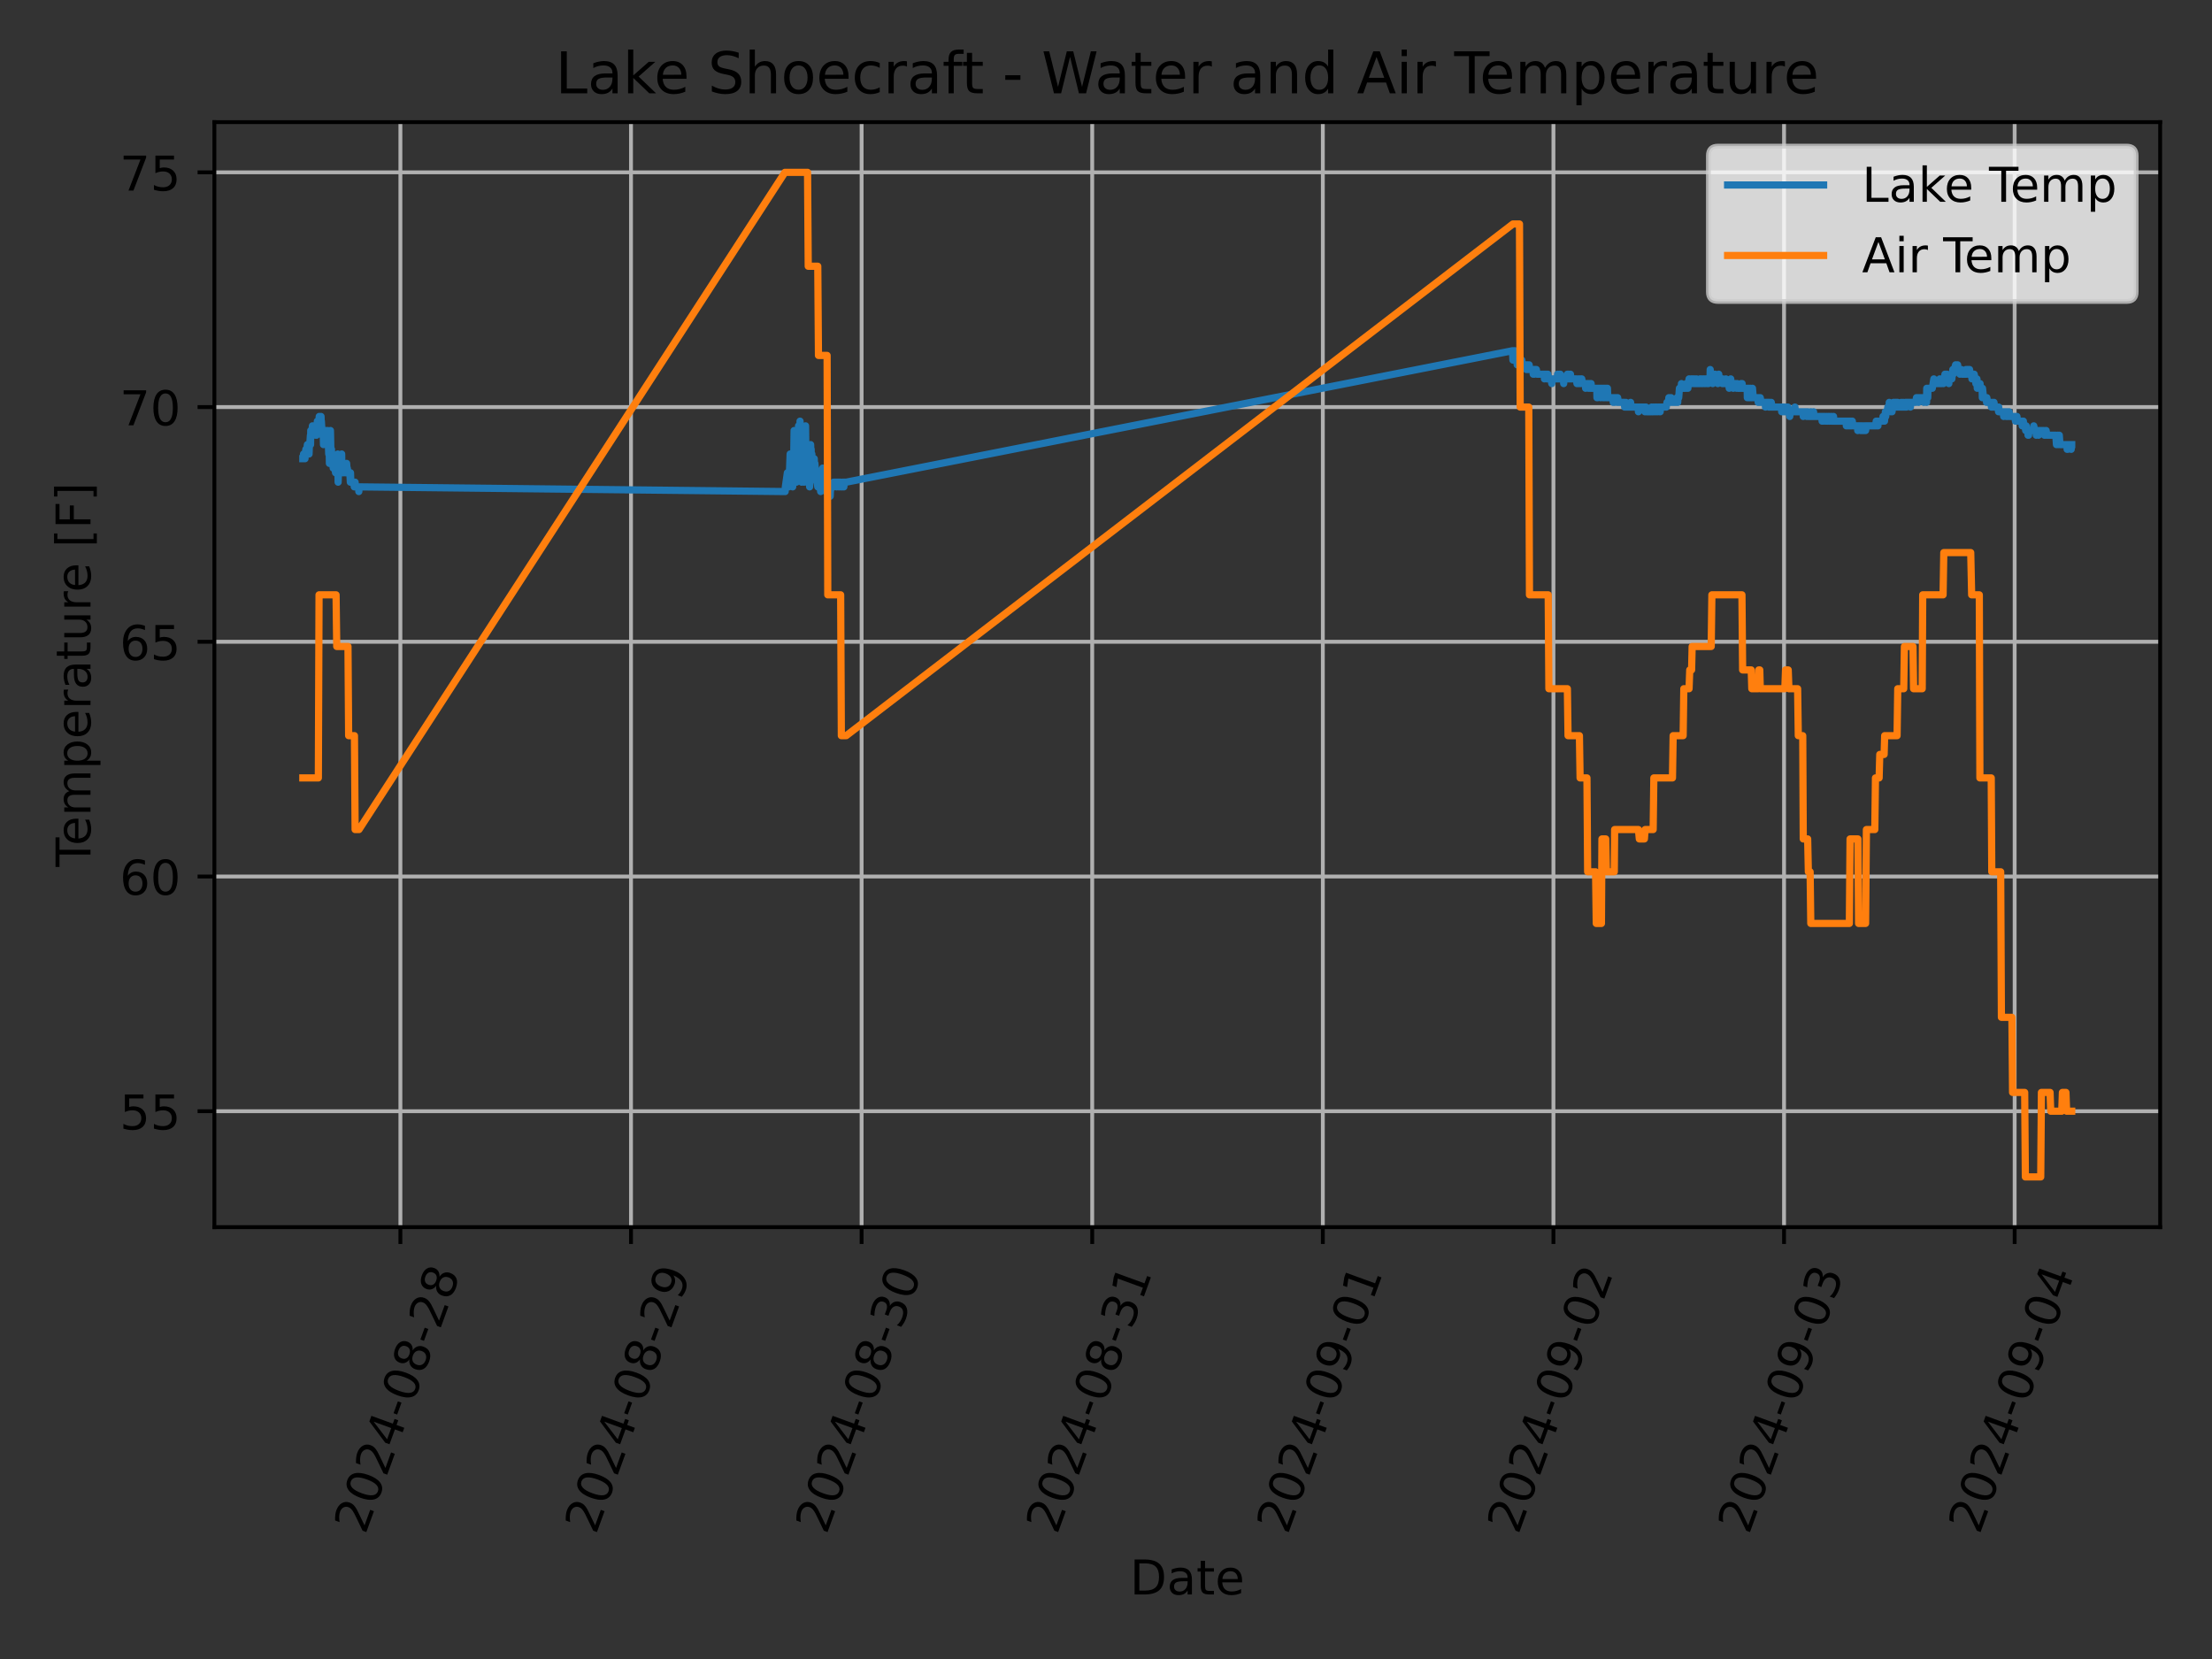 <?xml version="1.0" encoding="utf-8" standalone="no"?>
<!DOCTYPE svg PUBLIC "-//W3C//DTD SVG 1.1//EN"
  "http://www.w3.org/Graphics/SVG/1.1/DTD/svg11.dtd">
<!-- Created with matplotlib (https://matplotlib.org/) -->
<svg height="345.6pt" version="1.1" viewBox="0 0 460.8 345.6" width="460.8pt" xmlns="http://www.w3.org/2000/svg" xmlns:xlink="http://www.w3.org/1999/xlink">
 <rect x="0" y="0" width="460.8" height="345.6" fill="#333333" stroke="none"/>
 <defs>
  <style type="text/css">*{stroke-linecap:butt;stroke-linejoin:round;}</style>
 </defs>
 <g id="figure_1">
  <g id="patch_1">
   <path d="M 0 345.6 
L 460.8 345.6 
L 460.8 0 
L 0 0 
z
" style="fill:none;"/>
  </g>
  <g id="axes_1">
   <g id="patch_2">
    <path d="M 44.66 255.639 
L 450 255.639 
L 450 25.44 
L 44.66 25.44 
z
" style="fill:none;"/>
   </g>
   <g id="matplotlib.axis_1">
    <g id="xtick_1">
     <g id="line2d_1">
      <path clip-path="url(#pb58fb7f791)" d="M 83.409 255.639 
L 83.409 25.44 
" style="fill:none;stroke:#b0b0b0;stroke-linecap:square;stroke-width:0.8;"/>
     </g>
     <g id="line2d_2">
      <defs>
       <path d="M 0 0 
L 0 3.5 
" id="m1bdb6cc28e" style="stroke:#000000;stroke-width:0.8;"/>
      </defs>
      <g>
       <use style="stroke:#000000;stroke-width:0.8;" x="83.409" xlink:href="#m1bdb6cc28e" y="255.639"/>
      </g>
     </g>
     <g id="text_1">
      <!-- 2024-08-28 -->
      <g transform="translate(76.063 319.848)rotate(-70)scale(0.1 -0.1)">
       <defs>
        <path d="M 19.188 8.297 
L 53.609 8.297 
L 53.609 0 
L 7.328 0 
L 7.328 8.297 
Q 12.938 14.109 22.625 23.891 
Q 32.328 33.688 34.812 36.531 
Q 39.547 41.844 41.422 45.531 
Q 43.312 49.219 43.312 52.781 
Q 43.312 58.594 39.234 62.25 
Q 35.156 65.922 28.609 65.922 
Q 23.969 65.922 18.812 64.312 
Q 13.672 62.703 7.812 59.422 
L 7.812 69.391 
Q 13.766 71.781 18.938 73 
Q 24.125 74.219 28.422 74.219 
Q 39.75 74.219 46.484 68.547 
Q 53.219 62.891 53.219 53.422 
Q 53.219 48.922 51.531 44.891 
Q 49.859 40.875 45.406 35.406 
Q 44.188 33.984 37.641 27.219 
Q 31.109 20.453 19.188 8.297 
z
" id="DejaVuSans-50"/>
        <path d="M 31.781 66.406 
Q 24.172 66.406 20.328 58.906 
Q 16.5 51.422 16.5 36.375 
Q 16.5 21.391 20.328 13.891 
Q 24.172 6.391 31.781 6.391 
Q 39.453 6.391 43.281 13.891 
Q 47.125 21.391 47.125 36.375 
Q 47.125 51.422 43.281 58.906 
Q 39.453 66.406 31.781 66.406 
z
M 31.781 74.219 
Q 44.047 74.219 50.516 64.516 
Q 56.984 54.828 56.984 36.375 
Q 56.984 17.969 50.516 8.266 
Q 44.047 -1.422 31.781 -1.422 
Q 19.531 -1.422 13.062 8.266 
Q 6.594 17.969 6.594 36.375 
Q 6.594 54.828 13.062 64.516 
Q 19.531 74.219 31.781 74.219 
z
" id="DejaVuSans-48"/>
        <path d="M 37.797 64.312 
L 12.891 25.391 
L 37.797 25.391 
z
M 35.203 72.906 
L 47.609 72.906 
L 47.609 25.391 
L 58.016 25.391 
L 58.016 17.188 
L 47.609 17.188 
L 47.609 0 
L 37.797 0 
L 37.797 17.188 
L 4.891 17.188 
L 4.891 26.703 
z
" id="DejaVuSans-52"/>
        <path d="M 4.891 31.391 
L 31.203 31.391 
L 31.203 23.391 
L 4.891 23.391 
z
" id="DejaVuSans-45"/>
        <path d="M 31.781 34.625 
Q 24.75 34.625 20.719 30.859 
Q 16.703 27.094 16.703 20.516 
Q 16.703 13.922 20.719 10.156 
Q 24.75 6.391 31.781 6.391 
Q 38.812 6.391 42.859 10.172 
Q 46.922 13.969 46.922 20.516 
Q 46.922 27.094 42.891 30.859 
Q 38.875 34.625 31.781 34.625 
z
M 21.922 38.812 
Q 15.578 40.375 12.031 44.719 
Q 8.5 49.078 8.5 55.328 
Q 8.5 64.062 14.719 69.141 
Q 20.953 74.219 31.781 74.219 
Q 42.672 74.219 48.875 69.141 
Q 55.078 64.062 55.078 55.328 
Q 55.078 49.078 51.531 44.719 
Q 48 40.375 41.703 38.812 
Q 48.828 37.156 52.797 32.312 
Q 56.781 27.484 56.781 20.516 
Q 56.781 9.906 50.312 4.234 
Q 43.844 -1.422 31.781 -1.422 
Q 19.734 -1.422 13.25 4.234 
Q 6.781 9.906 6.781 20.516 
Q 6.781 27.484 10.781 32.312 
Q 14.797 37.156 21.922 38.812 
z
M 18.312 54.391 
Q 18.312 48.734 21.844 45.562 
Q 25.391 42.391 31.781 42.391 
Q 38.141 42.391 41.719 45.562 
Q 45.312 48.734 45.312 54.391 
Q 45.312 60.062 41.719 63.234 
Q 38.141 66.406 31.781 66.406 
Q 25.391 66.406 21.844 63.234 
Q 18.312 60.062 18.312 54.391 
z
" id="DejaVuSans-56"/>
       </defs>
       <use xlink:href="#DejaVuSans-50"/>
       <use x="63.623" xlink:href="#DejaVuSans-48"/>
       <use x="127.246" xlink:href="#DejaVuSans-50"/>
       <use x="190.869" xlink:href="#DejaVuSans-52"/>
       <use x="254.492" xlink:href="#DejaVuSans-45"/>
       <use x="290.576" xlink:href="#DejaVuSans-48"/>
       <use x="354.199" xlink:href="#DejaVuSans-56"/>
       <use x="417.822" xlink:href="#DejaVuSans-45"/>
       <use x="453.906" xlink:href="#DejaVuSans-50"/>
       <use x="517.529" xlink:href="#DejaVuSans-56"/>
      </g>
     </g>
    </g>
    <g id="xtick_2">
     <g id="line2d_3">
      <path clip-path="url(#pb58fb7f791)" d="M 131.449 255.639 
L 131.449 25.44 
" style="fill:none;stroke:#b0b0b0;stroke-linecap:square;stroke-width:0.8;"/>
     </g>
     <g id="line2d_4">
      <g>
       <use style="stroke:#000000;stroke-width:0.8;" x="131.449" xlink:href="#m1bdb6cc28e" y="255.639"/>
      </g>
     </g>
     <g id="text_2">
      <!-- 2024-08-29 -->
      <g transform="translate(124.104 319.848)rotate(-70)scale(0.1 -0.1)">
       <defs>
        <path d="M 10.984 1.516 
L 10.984 10.5 
Q 14.703 8.734 18.5 7.812 
Q 22.312 6.891 25.984 6.891 
Q 35.75 6.891 40.891 13.453 
Q 46.047 20.016 46.781 33.406 
Q 43.953 29.203 39.594 26.953 
Q 35.25 24.703 29.984 24.703 
Q 19.047 24.703 12.672 31.312 
Q 6.297 37.938 6.297 49.422 
Q 6.297 60.641 12.938 67.422 
Q 19.578 74.219 30.609 74.219 
Q 43.266 74.219 49.922 64.516 
Q 56.594 54.828 56.594 36.375 
Q 56.594 19.141 48.406 8.859 
Q 40.234 -1.422 26.422 -1.422 
Q 22.703 -1.422 18.891 -0.688 
Q 15.094 0.047 10.984 1.516 
z
M 30.609 32.422 
Q 37.25 32.422 41.125 36.953 
Q 45.016 41.5 45.016 49.422 
Q 45.016 57.281 41.125 61.844 
Q 37.25 66.406 30.609 66.406 
Q 23.969 66.406 20.094 61.844 
Q 16.219 57.281 16.219 49.422 
Q 16.219 41.5 20.094 36.953 
Q 23.969 32.422 30.609 32.422 
z
" id="DejaVuSans-57"/>
       </defs>
       <use xlink:href="#DejaVuSans-50"/>
       <use x="63.623" xlink:href="#DejaVuSans-48"/>
       <use x="127.246" xlink:href="#DejaVuSans-50"/>
       <use x="190.869" xlink:href="#DejaVuSans-52"/>
       <use x="254.492" xlink:href="#DejaVuSans-45"/>
       <use x="290.576" xlink:href="#DejaVuSans-48"/>
       <use x="354.199" xlink:href="#DejaVuSans-56"/>
       <use x="417.822" xlink:href="#DejaVuSans-45"/>
       <use x="453.906" xlink:href="#DejaVuSans-50"/>
       <use x="517.529" xlink:href="#DejaVuSans-57"/>
      </g>
     </g>
    </g>
    <g id="xtick_3">
     <g id="line2d_5">
      <path clip-path="url(#pb58fb7f791)" d="M 179.489 255.639 
L 179.489 25.44 
" style="fill:none;stroke:#b0b0b0;stroke-linecap:square;stroke-width:0.8;"/>
     </g>
     <g id="line2d_6">
      <g>
       <use style="stroke:#000000;stroke-width:0.8;" x="179.489" xlink:href="#m1bdb6cc28e" y="255.639"/>
      </g>
     </g>
     <g id="text_3">
      <!-- 2024-08-30 -->
      <g transform="translate(172.144 319.848)rotate(-70)scale(0.1 -0.1)">
       <defs>
        <path d="M 40.578 39.312 
Q 47.656 37.797 51.625 33 
Q 55.609 28.219 55.609 21.188 
Q 55.609 10.406 48.188 4.484 
Q 40.766 -1.422 27.094 -1.422 
Q 22.516 -1.422 17.656 -0.516 
Q 12.797 0.391 7.625 2.203 
L 7.625 11.719 
Q 11.719 9.328 16.594 8.109 
Q 21.484 6.891 26.812 6.891 
Q 36.078 6.891 40.938 10.547 
Q 45.797 14.203 45.797 21.188 
Q 45.797 27.641 41.281 31.266 
Q 36.766 34.906 28.719 34.906 
L 20.219 34.906 
L 20.219 43.016 
L 29.109 43.016 
Q 36.375 43.016 40.234 45.922 
Q 44.094 48.828 44.094 54.297 
Q 44.094 59.906 40.109 62.906 
Q 36.141 65.922 28.719 65.922 
Q 24.656 65.922 20.016 65.031 
Q 15.375 64.156 9.812 62.312 
L 9.812 71.094 
Q 15.438 72.656 20.344 73.438 
Q 25.25 74.219 29.594 74.219 
Q 40.828 74.219 47.359 69.109 
Q 53.906 64.016 53.906 55.328 
Q 53.906 49.266 50.438 45.094 
Q 46.969 40.922 40.578 39.312 
z
" id="DejaVuSans-51"/>
       </defs>
       <use xlink:href="#DejaVuSans-50"/>
       <use x="63.623" xlink:href="#DejaVuSans-48"/>
       <use x="127.246" xlink:href="#DejaVuSans-50"/>
       <use x="190.869" xlink:href="#DejaVuSans-52"/>
       <use x="254.492" xlink:href="#DejaVuSans-45"/>
       <use x="290.576" xlink:href="#DejaVuSans-48"/>
       <use x="354.199" xlink:href="#DejaVuSans-56"/>
       <use x="417.822" xlink:href="#DejaVuSans-45"/>
       <use x="453.906" xlink:href="#DejaVuSans-51"/>
       <use x="517.529" xlink:href="#DejaVuSans-48"/>
      </g>
     </g>
    </g>
    <g id="xtick_4">
     <g id="line2d_7">
      <path clip-path="url(#pb58fb7f791)" d="M 227.529 255.639 
L 227.529 25.44 
" style="fill:none;stroke:#b0b0b0;stroke-linecap:square;stroke-width:0.8;"/>
     </g>
     <g id="line2d_8">
      <g>
       <use style="stroke:#000000;stroke-width:0.8;" x="227.529" xlink:href="#m1bdb6cc28e" y="255.639"/>
      </g>
     </g>
     <g id="text_4">
      <!-- 2024-08-31 -->
      <g transform="translate(220.184 319.848)rotate(-70)scale(0.1 -0.1)">
       <defs>
        <path d="M 12.406 8.297 
L 28.516 8.297 
L 28.516 63.922 
L 10.984 60.406 
L 10.984 69.391 
L 28.422 72.906 
L 38.281 72.906 
L 38.281 8.297 
L 54.391 8.297 
L 54.391 0 
L 12.406 0 
z
" id="DejaVuSans-49"/>
       </defs>
       <use xlink:href="#DejaVuSans-50"/>
       <use x="63.623" xlink:href="#DejaVuSans-48"/>
       <use x="127.246" xlink:href="#DejaVuSans-50"/>
       <use x="190.869" xlink:href="#DejaVuSans-52"/>
       <use x="254.492" xlink:href="#DejaVuSans-45"/>
       <use x="290.576" xlink:href="#DejaVuSans-48"/>
       <use x="354.199" xlink:href="#DejaVuSans-56"/>
       <use x="417.822" xlink:href="#DejaVuSans-45"/>
       <use x="453.906" xlink:href="#DejaVuSans-51"/>
       <use x="517.529" xlink:href="#DejaVuSans-49"/>
      </g>
     </g>
    </g>
    <g id="xtick_5">
     <g id="line2d_9">
      <path clip-path="url(#pb58fb7f791)" d="M 275.569 255.639 
L 275.569 25.44 
" style="fill:none;stroke:#b0b0b0;stroke-linecap:square;stroke-width:0.8;"/>
     </g>
     <g id="line2d_10">
      <g>
       <use style="stroke:#000000;stroke-width:0.8;" x="275.569" xlink:href="#m1bdb6cc28e" y="255.639"/>
      </g>
     </g>
     <g id="text_5">
      <!-- 2024-09-01 -->
      <g transform="translate(268.224 319.848)rotate(-70)scale(0.1 -0.1)">
       <use xlink:href="#DejaVuSans-50"/>
       <use x="63.623" xlink:href="#DejaVuSans-48"/>
       <use x="127.246" xlink:href="#DejaVuSans-50"/>
       <use x="190.869" xlink:href="#DejaVuSans-52"/>
       <use x="254.492" xlink:href="#DejaVuSans-45"/>
       <use x="290.576" xlink:href="#DejaVuSans-48"/>
       <use x="354.199" xlink:href="#DejaVuSans-57"/>
       <use x="417.822" xlink:href="#DejaVuSans-45"/>
       <use x="453.906" xlink:href="#DejaVuSans-48"/>
       <use x="517.529" xlink:href="#DejaVuSans-49"/>
      </g>
     </g>
    </g>
    <g id="xtick_6">
     <g id="line2d_11">
      <path clip-path="url(#pb58fb7f791)" d="M 323.609 255.639 
L 323.609 25.44 
" style="fill:none;stroke:#b0b0b0;stroke-linecap:square;stroke-width:0.8;"/>
     </g>
     <g id="line2d_12">
      <g>
       <use style="stroke:#000000;stroke-width:0.8;" x="323.609" xlink:href="#m1bdb6cc28e" y="255.639"/>
      </g>
     </g>
     <g id="text_6">
      <!-- 2024-09-02 -->
      <g transform="translate(316.264 319.848)rotate(-70)scale(0.1 -0.1)">
       <use xlink:href="#DejaVuSans-50"/>
       <use x="63.623" xlink:href="#DejaVuSans-48"/>
       <use x="127.246" xlink:href="#DejaVuSans-50"/>
       <use x="190.869" xlink:href="#DejaVuSans-52"/>
       <use x="254.492" xlink:href="#DejaVuSans-45"/>
       <use x="290.576" xlink:href="#DejaVuSans-48"/>
       <use x="354.199" xlink:href="#DejaVuSans-57"/>
       <use x="417.822" xlink:href="#DejaVuSans-45"/>
       <use x="453.906" xlink:href="#DejaVuSans-48"/>
       <use x="517.529" xlink:href="#DejaVuSans-50"/>
      </g>
     </g>
    </g>
    <g id="xtick_7">
     <g id="line2d_13">
      <path clip-path="url(#pb58fb7f791)" d="M 371.649 255.639 
L 371.649 25.44 
" style="fill:none;stroke:#b0b0b0;stroke-linecap:square;stroke-width:0.8;"/>
     </g>
     <g id="line2d_14">
      <g>
       <use style="stroke:#000000;stroke-width:0.8;" x="371.649" xlink:href="#m1bdb6cc28e" y="255.639"/>
      </g>
     </g>
     <g id="text_7">
      <!-- 2024-09-03 -->
      <g transform="translate(364.304 319.848)rotate(-70)scale(0.1 -0.1)">
       <use xlink:href="#DejaVuSans-50"/>
       <use x="63.623" xlink:href="#DejaVuSans-48"/>
       <use x="127.246" xlink:href="#DejaVuSans-50"/>
       <use x="190.869" xlink:href="#DejaVuSans-52"/>
       <use x="254.492" xlink:href="#DejaVuSans-45"/>
       <use x="290.576" xlink:href="#DejaVuSans-48"/>
       <use x="354.199" xlink:href="#DejaVuSans-57"/>
       <use x="417.822" xlink:href="#DejaVuSans-45"/>
       <use x="453.906" xlink:href="#DejaVuSans-48"/>
       <use x="517.529" xlink:href="#DejaVuSans-51"/>
      </g>
     </g>
    </g>
    <g id="xtick_8">
     <g id="line2d_15">
      <path clip-path="url(#pb58fb7f791)" d="M 419.689 255.639 
L 419.689 25.44 
" style="fill:none;stroke:#b0b0b0;stroke-linecap:square;stroke-width:0.8;"/>
     </g>
     <g id="line2d_16">
      <g>
       <use style="stroke:#000000;stroke-width:0.8;" x="419.689" xlink:href="#m1bdb6cc28e" y="255.639"/>
      </g>
     </g>
     <g id="text_8">
      <!-- 2024-09-04 -->
      <g transform="translate(412.344 319.848)rotate(-70)scale(0.1 -0.1)">
       <use xlink:href="#DejaVuSans-50"/>
       <use x="63.623" xlink:href="#DejaVuSans-48"/>
       <use x="127.246" xlink:href="#DejaVuSans-50"/>
       <use x="190.869" xlink:href="#DejaVuSans-52"/>
       <use x="254.492" xlink:href="#DejaVuSans-45"/>
       <use x="290.576" xlink:href="#DejaVuSans-48"/>
       <use x="354.199" xlink:href="#DejaVuSans-57"/>
       <use x="417.822" xlink:href="#DejaVuSans-45"/>
       <use x="453.906" xlink:href="#DejaVuSans-48"/>
       <use x="517.529" xlink:href="#DejaVuSans-52"/>
      </g>
     </g>
    </g>
    <g id="text_9">
     <!-- Date -->
     <g transform="translate(235.379 332.158)scale(0.1 -0.1)">
      <defs>
       <path d="M 19.672 64.797 
L 19.672 8.109 
L 31.594 8.109 
Q 46.688 8.109 53.688 14.938 
Q 60.688 21.781 60.688 36.531 
Q 60.688 51.172 53.688 57.984 
Q 46.688 64.797 31.594 64.797 
z
M 9.812 72.906 
L 30.078 72.906 
Q 51.266 72.906 61.172 64.094 
Q 71.094 55.281 71.094 36.531 
Q 71.094 17.672 61.125 8.828 
Q 51.172 0 30.078 0 
L 9.812 0 
z
" id="DejaVuSans-68"/>
       <path d="M 34.281 27.484 
Q 23.391 27.484 19.188 25 
Q 14.984 22.516 14.984 16.5 
Q 14.984 11.719 18.141 8.906 
Q 21.297 6.109 26.703 6.109 
Q 34.188 6.109 38.703 11.406 
Q 43.219 16.703 43.219 25.484 
L 43.219 27.484 
z
M 52.203 31.203 
L 52.203 0 
L 43.219 0 
L 43.219 8.297 
Q 40.141 3.328 35.547 0.953 
Q 30.953 -1.422 24.312 -1.422 
Q 15.922 -1.422 10.953 3.297 
Q 6 8.016 6 15.922 
Q 6 25.141 12.172 29.828 
Q 18.359 34.516 30.609 34.516 
L 43.219 34.516 
L 43.219 35.406 
Q 43.219 41.609 39.141 45 
Q 35.062 48.391 27.688 48.391 
Q 23 48.391 18.547 47.266 
Q 14.109 46.141 10.016 43.891 
L 10.016 52.203 
Q 14.938 54.109 19.578 55.047 
Q 24.219 56 28.609 56 
Q 40.484 56 46.344 49.844 
Q 52.203 43.703 52.203 31.203 
z
" id="DejaVuSans-97"/>
       <path d="M 18.312 70.219 
L 18.312 54.688 
L 36.812 54.688 
L 36.812 47.703 
L 18.312 47.703 
L 18.312 18.016 
Q 18.312 11.328 20.141 9.422 
Q 21.969 7.516 27.594 7.516 
L 36.812 7.516 
L 36.812 0 
L 27.594 0 
Q 17.188 0 13.234 3.875 
Q 9.281 7.766 9.281 18.016 
L 9.281 47.703 
L 2.688 47.703 
L 2.688 54.688 
L 9.281 54.688 
L 9.281 70.219 
z
" id="DejaVuSans-116"/>
       <path d="M 56.203 29.594 
L 56.203 25.203 
L 14.891 25.203 
Q 15.484 15.922 20.484 11.062 
Q 25.484 6.203 34.422 6.203 
Q 39.594 6.203 44.453 7.469 
Q 49.312 8.734 54.109 11.281 
L 54.109 2.781 
Q 49.266 0.734 44.188 -0.344 
Q 39.109 -1.422 33.891 -1.422 
Q 20.797 -1.422 13.156 6.188 
Q 5.516 13.812 5.516 26.812 
Q 5.516 40.234 12.766 48.109 
Q 20.016 56 32.328 56 
Q 43.359 56 49.781 48.891 
Q 56.203 41.797 56.203 29.594 
z
M 47.219 32.234 
Q 47.125 39.594 43.094 43.984 
Q 39.062 48.391 32.422 48.391 
Q 24.906 48.391 20.391 44.141 
Q 15.875 39.891 15.188 32.172 
z
" id="DejaVuSans-101"/>
      </defs>
      <use xlink:href="#DejaVuSans-68"/>
      <use x="77.002" xlink:href="#DejaVuSans-97"/>
      <use x="138.281" xlink:href="#DejaVuSans-116"/>
      <use x="177.49" xlink:href="#DejaVuSans-101"/>
     </g>
    </g>
   </g>
   <g id="matplotlib.axis_2">
    <g id="ytick_1">
     <g id="line2d_17">
      <path clip-path="url(#pb58fb7f791)" d="M 44.66 231.484 
L 450 231.484 
" style="fill:none;stroke:#b0b0b0;stroke-linecap:square;stroke-width:0.8;"/>
     </g>
     <g id="line2d_18">
      <defs>
       <path d="M 0 0 
L -3.5 0 
" id="m9c80f23dd6" style="stroke:#000000;stroke-width:0.8;"/>
      </defs>
      <g>
       <use style="stroke:#000000;stroke-width:0.8;" x="44.66" xlink:href="#m9c80f23dd6" y="231.484"/>
      </g>
     </g>
     <g id="text_10">
      <!-- 55 -->
      <g transform="translate(24.935 235.284)scale(0.1 -0.1)">
       <defs>
        <path d="M 10.797 72.906 
L 49.516 72.906 
L 49.516 64.594 
L 19.828 64.594 
L 19.828 46.734 
Q 21.969 47.469 24.109 47.828 
Q 26.266 48.188 28.422 48.188 
Q 40.625 48.188 47.75 41.5 
Q 54.891 34.812 54.891 23.391 
Q 54.891 11.625 47.562 5.094 
Q 40.234 -1.422 26.906 -1.422 
Q 22.312 -1.422 17.547 -0.641 
Q 12.797 0.141 7.719 1.703 
L 7.719 11.625 
Q 12.109 9.234 16.797 8.062 
Q 21.484 6.891 26.703 6.891 
Q 35.156 6.891 40.078 11.328 
Q 45.016 15.766 45.016 23.391 
Q 45.016 31 40.078 35.438 
Q 35.156 39.891 26.703 39.891 
Q 22.75 39.891 18.812 39.016 
Q 14.891 38.141 10.797 36.281 
z
" id="DejaVuSans-53"/>
       </defs>
       <use xlink:href="#DejaVuSans-53"/>
       <use x="63.623" xlink:href="#DejaVuSans-53"/>
      </g>
     </g>
    </g>
    <g id="ytick_2">
     <g id="line2d_19">
      <path clip-path="url(#pb58fb7f791)" d="M 44.66 182.589 
L 450 182.589 
" style="fill:none;stroke:#b0b0b0;stroke-linecap:square;stroke-width:0.8;"/>
     </g>
     <g id="line2d_20">
      <g>
       <use style="stroke:#000000;stroke-width:0.8;" x="44.66" xlink:href="#m9c80f23dd6" y="182.589"/>
      </g>
     </g>
     <g id="text_11">
      <!-- 60 -->
      <g transform="translate(24.935 186.388)scale(0.1 -0.1)">
       <defs>
        <path d="M 33.016 40.375 
Q 26.375 40.375 22.484 35.828 
Q 18.609 31.297 18.609 23.391 
Q 18.609 15.531 22.484 10.953 
Q 26.375 6.391 33.016 6.391 
Q 39.656 6.391 43.531 10.953 
Q 47.406 15.531 47.406 23.391 
Q 47.406 31.297 43.531 35.828 
Q 39.656 40.375 33.016 40.375 
z
M 52.594 71.297 
L 52.594 62.312 
Q 48.875 64.062 45.094 64.984 
Q 41.312 65.922 37.594 65.922 
Q 27.828 65.922 22.672 59.328 
Q 17.531 52.734 16.797 39.406 
Q 19.672 43.656 24.016 45.922 
Q 28.375 48.188 33.594 48.188 
Q 44.578 48.188 50.953 41.516 
Q 57.328 34.859 57.328 23.391 
Q 57.328 12.156 50.688 5.359 
Q 44.047 -1.422 33.016 -1.422 
Q 20.359 -1.422 13.672 8.266 
Q 6.984 17.969 6.984 36.375 
Q 6.984 53.656 15.188 63.938 
Q 23.391 74.219 37.203 74.219 
Q 40.922 74.219 44.703 73.484 
Q 48.484 72.75 52.594 71.297 
z
" id="DejaVuSans-54"/>
       </defs>
       <use xlink:href="#DejaVuSans-54"/>
       <use x="63.623" xlink:href="#DejaVuSans-48"/>
      </g>
     </g>
    </g>
    <g id="ytick_3">
     <g id="line2d_21">
      <path clip-path="url(#pb58fb7f791)" d="M 44.66 133.694 
L 450 133.694 
" style="fill:none;stroke:#b0b0b0;stroke-linecap:square;stroke-width:0.8;"/>
     </g>
     <g id="line2d_22">
      <g>
       <use style="stroke:#000000;stroke-width:0.8;" x="44.66" xlink:href="#m9c80f23dd6" y="133.694"/>
      </g>
     </g>
     <g id="text_12">
      <!-- 65 -->
      <g transform="translate(24.935 137.493)scale(0.1 -0.1)">
       <use xlink:href="#DejaVuSans-54"/>
       <use x="63.623" xlink:href="#DejaVuSans-53"/>
      </g>
     </g>
    </g>
    <g id="ytick_4">
     <g id="line2d_23">
      <path clip-path="url(#pb58fb7f791)" d="M 44.66 84.799 
L 450 84.799 
" style="fill:none;stroke:#b0b0b0;stroke-linecap:square;stroke-width:0.8;"/>
     </g>
     <g id="line2d_24">
      <g>
       <use style="stroke:#000000;stroke-width:0.8;" x="44.66" xlink:href="#m9c80f23dd6" y="84.799"/>
      </g>
     </g>
     <g id="text_13">
      <!-- 70 -->
      <g transform="translate(24.935 88.598)scale(0.1 -0.1)">
       <defs>
        <path d="M 8.203 72.906 
L 55.078 72.906 
L 55.078 68.703 
L 28.609 0 
L 18.312 0 
L 43.219 64.594 
L 8.203 64.594 
z
" id="DejaVuSans-55"/>
       </defs>
       <use xlink:href="#DejaVuSans-55"/>
       <use x="63.623" xlink:href="#DejaVuSans-48"/>
      </g>
     </g>
    </g>
    <g id="ytick_5">
     <g id="line2d_25">
      <path clip-path="url(#pb58fb7f791)" d="M 44.66 35.904 
L 450 35.904 
" style="fill:none;stroke:#b0b0b0;stroke-linecap:square;stroke-width:0.8;"/>
     </g>
     <g id="line2d_26">
      <g>
       <use style="stroke:#000000;stroke-width:0.8;" x="44.66" xlink:href="#m9c80f23dd6" y="35.904"/>
      </g>
     </g>
     <g id="text_14">
      <!-- 75 -->
      <g transform="translate(24.935 39.703)scale(0.1 -0.1)">
       <use xlink:href="#DejaVuSans-55"/>
       <use x="63.623" xlink:href="#DejaVuSans-53"/>
      </g>
     </g>
    </g>
    <g id="text_15">
     <!-- Temperature [F] -->
     <g transform="translate(18.855 180.575)rotate(-90)scale(0.1 -0.1)">
      <defs>
       <path d="M -0.297 72.906 
L 61.375 72.906 
L 61.375 64.594 
L 35.5 64.594 
L 35.5 0 
L 25.594 0 
L 25.594 64.594 
L -0.297 64.594 
z
" id="DejaVuSans-84"/>
       <path d="M 52 44.188 
Q 55.375 50.25 60.062 53.125 
Q 64.75 56 71.094 56 
Q 79.641 56 84.281 50.016 
Q 88.922 44.047 88.922 33.016 
L 88.922 0 
L 79.891 0 
L 79.891 32.719 
Q 79.891 40.578 77.094 44.375 
Q 74.312 48.188 68.609 48.188 
Q 61.625 48.188 57.562 43.547 
Q 53.516 38.922 53.516 30.906 
L 53.516 0 
L 44.484 0 
L 44.484 32.719 
Q 44.484 40.625 41.703 44.406 
Q 38.922 48.188 33.109 48.188 
Q 26.219 48.188 22.156 43.531 
Q 18.109 38.875 18.109 30.906 
L 18.109 0 
L 9.078 0 
L 9.078 54.688 
L 18.109 54.688 
L 18.109 46.188 
Q 21.188 51.219 25.484 53.609 
Q 29.781 56 35.688 56 
Q 41.656 56 45.828 52.969 
Q 50 49.953 52 44.188 
z
" id="DejaVuSans-109"/>
       <path d="M 18.109 8.203 
L 18.109 -20.797 
L 9.078 -20.797 
L 9.078 54.688 
L 18.109 54.688 
L 18.109 46.391 
Q 20.953 51.266 25.266 53.625 
Q 29.594 56 35.594 56 
Q 45.562 56 51.781 48.094 
Q 58.016 40.188 58.016 27.297 
Q 58.016 14.406 51.781 6.484 
Q 45.562 -1.422 35.594 -1.422 
Q 29.594 -1.422 25.266 0.953 
Q 20.953 3.328 18.109 8.203 
z
M 48.688 27.297 
Q 48.688 37.203 44.609 42.844 
Q 40.531 48.484 33.406 48.484 
Q 26.266 48.484 22.188 42.844 
Q 18.109 37.203 18.109 27.297 
Q 18.109 17.391 22.188 11.75 
Q 26.266 6.109 33.406 6.109 
Q 40.531 6.109 44.609 11.75 
Q 48.688 17.391 48.688 27.297 
z
" id="DejaVuSans-112"/>
       <path d="M 41.109 46.297 
Q 39.594 47.172 37.812 47.578 
Q 36.031 48 33.891 48 
Q 26.266 48 22.188 43.047 
Q 18.109 38.094 18.109 28.812 
L 18.109 0 
L 9.078 0 
L 9.078 54.688 
L 18.109 54.688 
L 18.109 46.188 
Q 20.953 51.172 25.484 53.578 
Q 30.031 56 36.531 56 
Q 37.453 56 38.578 55.875 
Q 39.703 55.766 41.062 55.516 
z
" id="DejaVuSans-114"/>
       <path d="M 8.5 21.578 
L 8.5 54.688 
L 17.484 54.688 
L 17.484 21.922 
Q 17.484 14.156 20.5 10.266 
Q 23.531 6.391 29.594 6.391 
Q 36.859 6.391 41.078 11.031 
Q 45.312 15.672 45.312 23.688 
L 45.312 54.688 
L 54.297 54.688 
L 54.297 0 
L 45.312 0 
L 45.312 8.406 
Q 42.047 3.422 37.719 1 
Q 33.406 -1.422 27.688 -1.422 
Q 18.266 -1.422 13.375 4.438 
Q 8.5 10.297 8.5 21.578 
z
M 31.109 56 
z
" id="DejaVuSans-117"/>
       <path id="DejaVuSans-32"/>
       <path d="M 8.594 75.984 
L 29.297 75.984 
L 29.297 69 
L 17.578 69 
L 17.578 -6.203 
L 29.297 -6.203 
L 29.297 -13.188 
L 8.594 -13.188 
z
" id="DejaVuSans-91"/>
       <path d="M 9.812 72.906 
L 51.703 72.906 
L 51.703 64.594 
L 19.672 64.594 
L 19.672 43.109 
L 48.578 43.109 
L 48.578 34.812 
L 19.672 34.812 
L 19.672 0 
L 9.812 0 
z
" id="DejaVuSans-70"/>
       <path d="M 30.422 75.984 
L 30.422 -13.188 
L 9.719 -13.188 
L 9.719 -6.203 
L 21.391 -6.203 
L 21.391 69 
L 9.719 69 
L 9.719 75.984 
z
" id="DejaVuSans-93"/>
      </defs>
      <use xlink:href="#DejaVuSans-84"/>
      <use x="44.084" xlink:href="#DejaVuSans-101"/>
      <use x="105.607" xlink:href="#DejaVuSans-109"/>
      <use x="203.02" xlink:href="#DejaVuSans-112"/>
      <use x="266.496" xlink:href="#DejaVuSans-101"/>
      <use x="328.02" xlink:href="#DejaVuSans-114"/>
      <use x="369.133" xlink:href="#DejaVuSans-97"/>
      <use x="430.412" xlink:href="#DejaVuSans-116"/>
      <use x="469.621" xlink:href="#DejaVuSans-117"/>
      <use x="533" xlink:href="#DejaVuSans-114"/>
      <use x="571.863" xlink:href="#DejaVuSans-101"/>
      <use x="633.387" xlink:href="#DejaVuSans-32"/>
      <use x="665.174" xlink:href="#DejaVuSans-91"/>
      <use x="704.188" xlink:href="#DejaVuSans-70"/>
      <use x="761.707" xlink:href="#DejaVuSans-93"/>
     </g>
    </g>
   </g>
   <g id="line2d_27">
    <path clip-path="url(#pb58fb7f791)" d="M 63.085 95.556 
L 63.158 95.556 
L 63.227 94.578 
L 63.262 95.556 
L 63.297 95.556 
L 63.435 94.578 
L 63.505 94.578 
L 63.539 95.556 
L 63.575 94.578 
L 63.714 93.6 
L 63.923 93.6 
L 64.029 92.622 
L 64.205 94.578 
L 64.24 94.578 
L 64.347 92.622 
L 64.382 94.578 
L 64.451 92.622 
L 64.523 92.622 
L 64.664 90.666 
L 64.698 92.622 
L 64.734 89.688 
L 64.768 89.688 
L 64.804 90.666 
L 64.874 89.688 
L 65.013 89.688 
L 65.084 88.71 
L 65.12 89.688 
L 65.156 89.688 
L 65.191 88.71 
L 65.226 90.666 
L 65.33 90.666 
L 65.473 88.71 
L 65.508 88.71 
L 65.648 89.688 
L 65.682 89.688 
L 65.824 90.666 
L 65.93 90.666 
L 66.108 87.733 
L 66.285 89.688 
L 66.427 87.733 
L 66.464 87.733 
L 66.5 86.755 
L 66.569 87.733 
L 66.604 88.71 
L 66.663 87.733 
L 66.805 87.733 
L 66.876 86.755 
L 66.911 87.733 
L 66.948 87.733 
L 67.127 90.666 
L 67.199 89.688 
L 67.237 90.666 
L 67.351 90.666 
L 67.385 92.622 
L 67.456 90.666 
L 67.56 90.666 
L 67.702 89.688 
L 67.773 90.666 
L 67.81 89.688 
L 67.878 89.688 
L 67.95 92.622 
L 67.987 89.688 
L 68.056 89.688 
L 68.131 92.622 
L 68.166 90.666 
L 68.2 90.666 
L 68.235 92.622 
L 68.269 89.688 
L 68.304 90.666 
L 68.339 90.666 
L 68.48 94.578 
L 68.552 90.666 
L 68.586 94.578 
L 68.622 96.534 
L 68.659 93.6 
L 68.839 89.688 
L 68.981 96.534 
L 69.053 93.6 
L 69.089 95.556 
L 69.163 96.534 
L 69.197 95.556 
L 69.232 95.556 
L 69.409 97.512 
L 69.762 97.512 
L 69.903 98.489 
L 70.009 97.512 
L 70.08 98.489 
L 70.114 97.512 
L 70.149 96.534 
L 70.184 98.489 
L 70.258 98.489 
L 70.363 94.578 
L 70.399 97.512 
L 70.436 100.445 
L 70.505 98.489 
L 70.613 98.489 
L 70.826 95.556 
L 70.967 96.534 
L 71.038 96.534 
L 71.073 95.556 
L 71.108 96.534 
L 71.144 97.512 
L 71.179 94.578 
L 71.214 97.512 
L 71.286 98.489 
L 71.357 96.534 
L 71.392 97.512 
L 71.426 97.512 
L 71.46 96.534 
L 71.495 98.489 
L 71.531 98.489 
L 71.567 96.534 
L 71.636 97.512 
L 71.813 97.512 
L 71.922 98.489 
L 72.028 97.512 
L 72.137 98.489 
L 72.209 96.534 
L 72.278 97.512 
L 72.348 97.512 
L 72.49 98.489 
L 72.875 98.489 
L 72.981 100.445 
L 73.018 98.489 
L 73.087 100.445 
L 73.658 100.445 
L 73.802 101.423 
L 73.838 100.445 
L 73.908 101.423 
L 73.943 101.423 
L 73.977 100.445 
L 74.047 101.423 
L 74.716 101.423 
L 74.751 102.401 
L 74.785 101.423 
L 163.565 102.401 
L 163.601 101.423 
L 164.021 98.489 
L 164.056 101.423 
L 164.129 100.445 
L 164.203 101.423 
L 164.239 98.489 
L 164.324 101.423 
L 164.49 97.512 
L 164.599 94.578 
L 164.751 98.489 
L 164.785 97.512 
L 164.946 100.445 
L 165.094 100.445 
L 165.129 101.423 
L 165.273 97.512 
L 165.311 97.512 
L 165.423 89.688 
L 165.524 97.512 
L 165.559 95.556 
L 165.672 98.489 
L 165.712 96.534 
L 165.783 97.512 
L 165.906 100.445 
L 166.019 97.512 
L 166.132 98.489 
L 166.166 98.489 
L 166.346 88.71 
L 166.486 97.512 
L 166.521 98.489 
L 166.661 87.733 
L 166.697 88.71 
L 166.993 100.445 
L 167.062 96.534 
L 167.12 97.512 
L 167.301 95.556 
L 167.477 100.445 
L 167.512 98.489 
L 167.59 98.489 
L 167.814 88.71 
L 167.934 98.489 
L 167.972 96.534 
L 168.05 100.445 
L 168.159 96.534 
L 168.299 100.445 
L 168.333 97.512 
L 168.369 98.489 
L 168.511 98.489 
L 168.547 96.534 
L 168.621 98.489 
L 168.658 101.423 
L 168.693 100.445 
L 168.797 97.512 
L 168.834 98.489 
L 168.871 92.622 
L 168.945 94.578 
L 168.98 93.6 
L 169.053 97.512 
L 169.088 95.556 
L 169.125 94.578 
L 169.159 95.556 
L 169.335 97.512 
L 169.449 96.534 
L 169.518 96.534 
L 169.588 97.512 
L 169.623 95.556 
L 169.692 97.512 
L 169.727 97.512 
L 169.761 96.534 
L 169.832 97.512 
L 169.868 97.512 
L 170.006 98.489 
L 170.042 98.489 
L 170.182 100.445 
L 170.217 100.445 
L 170.358 101.423 
L 170.85 101.423 
L 170.956 102.401 
L 171.098 101.423 
L 171.346 101.423 
L 171.38 97.512 
L 171.449 101.423 
L 171.555 100.445 
L 171.702 101.423 
L 171.807 101.423 
L 171.842 100.445 
L 171.911 101.423 
L 171.981 101.423 
L 172.088 102.401 
L 172.123 101.423 
L 172.195 102.401 
L 172.91 102.401 
L 172.947 103.379 
L 172.982 102.401 
L 173.137 101.423 
L 173.539 101.423 
L 173.643 100.445 
L 173.678 101.423 
L 173.753 100.445 
L 174.248 100.445 
L 174.282 101.423 
L 174.352 100.445 
L 174.671 100.445 
L 174.779 101.423 
L 174.918 100.445 
L 175.056 100.445 
L 175.161 101.423 
L 175.267 100.445 
L 175.408 101.423 
L 175.477 101.423 
L 175.615 100.445 
L 175.685 100.445 
L 175.788 101.423 
L 175.901 100.445 
L 176.285 100.445 
L 315.089 73.064 
L 315.169 75.02 
L 315.337 75.02 
L 315.372 73.064 
L 315.444 75.02 
L 315.557 75.02 
L 315.592 73.064 
L 315.627 75.02 
L 315.988 75.02 
L 316.059 75.998 
L 316.094 75.02 
L 316.312 75.02 
L 316.348 75.998 
L 316.39 75.02 
L 316.466 75.02 
L 316.607 75.998 
L 316.679 75.998 
L 316.714 75.02 
L 316.783 75.998 
L 316.923 75.998 
L 317.028 75.02 
L 317.149 75.998 
L 317.941 75.998 
L 317.976 76.976 
L 318.045 75.998 
L 318.08 75.998 
L 318.115 76.976 
L 318.185 75.998 
L 318.22 75.998 
L 318.365 76.976 
L 318.512 75.998 
L 318.546 75.998 
L 318.685 76.976 
L 319.357 76.976 
L 319.392 77.953 
L 319.461 76.976 
L 319.606 76.976 
L 319.645 77.953 
L 319.697 76.976 
L 320.054 76.976 
L 320.2 77.953 
L 321.697 77.953 
L 321.734 78.931 
L 321.805 77.953 
L 322.126 77.953 
L 322.271 78.931 
L 322.415 77.953 
L 322.45 77.953 
L 322.591 78.931 
L 323.097 78.931 
L 323.263 79.909 
L 323.402 78.931 
L 324.431 78.931 
L 324.465 77.953 
L 324.537 78.931 
L 324.787 78.931 
L 324.822 77.953 
L 324.894 78.931 
L 324.93 78.931 
L 325.035 77.953 
L 325.176 78.931 
L 325.708 78.931 
L 325.743 79.909 
L 325.811 78.931 
L 326.475 78.931 
L 326.511 77.953 
L 326.581 78.931 
L 326.686 78.931 
L 326.732 77.953 
L 326.771 78.931 
L 327.124 78.931 
L 327.159 77.953 
L 327.231 78.931 
L 328.365 78.931 
L 328.506 79.909 
L 328.577 79.909 
L 328.723 78.931 
L 328.878 79.909 
L 329.021 78.931 
L 329.056 78.931 
L 329.196 79.909 
L 329.338 78.931 
L 329.515 78.931 
L 329.653 79.909 
L 330.273 79.909 
L 330.308 80.887 
L 330.377 79.909 
L 330.809 79.909 
L 330.916 80.887 
L 331.024 79.909 
L 331.129 80.887 
L 331.239 79.909 
L 331.348 80.887 
L 331.422 80.887 
L 331.459 79.909 
L 331.53 80.887 
L 332.637 80.887 
L 332.673 82.843 
L 332.743 80.887 
L 332.778 80.887 
L 332.818 82.843 
L 332.853 80.887 
L 333.359 80.887 
L 333.429 82.843 
L 333.465 80.887 
L 333.794 80.887 
L 333.936 82.843 
L 334.041 80.887 
L 334.145 82.843 
L 334.253 80.887 
L 334.358 82.843 
L 334.505 80.887 
L 334.646 82.843 
L 334.681 82.843 
L 334.715 80.887 
L 334.786 82.843 
L 334.823 82.843 
L 334.859 80.887 
L 334.932 82.843 
L 335.958 82.843 
L 336.068 83.821 
L 336.181 82.843 
L 336.287 82.843 
L 336.323 83.821 
L 336.358 82.843 
L 336.742 82.843 
L 336.885 83.821 
L 336.99 82.843 
L 337.133 83.821 
L 338.344 83.821 
L 338.449 84.799 
L 338.522 83.821 
L 338.557 84.799 
L 338.627 84.799 
L 338.697 83.821 
L 338.732 84.799 
L 339.541 84.799 
L 339.684 83.821 
L 339.824 84.799 
L 341.279 84.799 
L 341.313 85.777 
L 341.498 84.799 
L 342.638 84.799 
L 342.674 85.777 
L 342.711 84.799 
L 342.786 85.777 
L 342.893 84.799 
L 343.052 85.777 
L 344.025 85.777 
L 344.06 84.799 
L 344.133 85.777 
L 344.313 85.777 
L 344.418 84.799 
L 344.562 85.777 
L 344.598 85.777 
L 344.743 84.799 
L 344.918 84.799 
L 344.953 85.777 
L 345.024 84.799 
L 345.131 84.799 
L 345.277 85.777 
L 345.419 84.799 
L 345.699 84.799 
L 345.734 85.777 
L 345.773 84.799 
L 345.811 84.799 
L 345.848 85.777 
L 345.921 84.799 
L 347.115 84.799 
L 347.258 83.821 
L 347.579 83.821 
L 347.651 82.843 
L 347.686 83.821 
L 347.902 83.821 
L 347.982 82.843 
L 348.089 83.821 
L 348.126 82.843 
L 348.196 83.821 
L 349.201 83.821 
L 349.344 82.843 
L 349.459 82.843 
L 349.494 83.821 
L 349.563 82.843 
L 349.707 82.843 
L 349.85 80.887 
L 350.207 80.887 
L 350.277 79.909 
L 350.311 80.887 
L 351.161 80.887 
L 351.266 79.909 
L 351.409 80.887 
L 351.478 80.887 
L 351.584 79.909 
L 351.619 80.887 
L 351.689 79.909 
L 351.724 79.909 
L 351.862 78.931 
L 351.934 78.931 
L 352.074 79.909 
L 352.178 79.909 
L 352.319 78.931 
L 352.354 78.931 
L 352.461 79.909 
L 352.582 78.931 
L 352.725 78.931 
L 352.833 79.909 
L 352.974 78.931 
L 353.01 79.909 
L 353.084 78.931 
L 353.231 79.909 
L 353.379 79.909 
L 353.414 78.931 
L 353.485 79.909 
L 353.986 79.909 
L 354.128 78.931 
L 354.2 79.909 
L 354.234 78.931 
L 354.346 78.931 
L 354.491 79.909 
L 354.527 79.909 
L 354.674 78.931 
L 354.782 79.909 
L 354.929 78.931 
L 355.003 78.931 
L 355.146 79.909 
L 355.182 79.909 
L 355.323 78.931 
L 355.579 78.931 
L 355.618 79.909 
L 355.652 78.931 
L 355.848 78.931 
L 355.883 79.909 
L 355.955 78.931 
L 356.23 78.931 
L 356.265 76.976 
L 356.336 77.953 
L 356.44 77.953 
L 356.58 78.931 
L 356.722 78.931 
L 356.791 79.909 
L 356.827 78.931 
L 356.862 78.931 
L 356.897 77.953 
L 356.967 78.931 
L 357.002 78.931 
L 357.108 77.953 
L 357.143 78.931 
L 357.215 77.953 
L 357.286 77.953 
L 357.429 78.931 
L 357.828 78.931 
L 357.863 79.909 
L 357.934 78.931 
L 358.043 77.953 
L 358.186 78.931 
L 358.65 78.931 
L 358.79 79.909 
L 358.862 79.909 
L 358.898 78.931 
L 358.967 79.909 
L 359.389 79.909 
L 359.531 78.931 
L 359.683 79.909 
L 360.12 79.909 
L 360.223 80.887 
L 360.364 79.909 
L 360.507 79.909 
L 360.543 78.931 
L 360.613 79.909 
L 361.041 79.909 
L 361.077 80.887 
L 361.146 79.909 
L 361.627 79.909 
L 361.77 80.887 
L 361.912 79.909 
L 362.057 80.887 
L 362.629 80.887 
L 362.7 79.909 
L 362.735 80.887 
L 362.879 80.887 
L 362.916 79.909 
L 362.987 80.887 
L 363.962 80.887 
L 363.998 82.843 
L 364.154 80.887 
L 364.273 82.843 
L 364.307 80.887 
L 364.352 82.843 
L 364.386 82.843 
L 364.421 80.887 
L 364.493 82.843 
L 364.531 82.843 
L 364.67 80.887 
L 364.813 82.843 
L 364.931 82.843 
L 365.075 80.887 
L 365.235 82.843 
L 366.141 82.843 
L 366.269 83.821 
L 366.34 82.843 
L 366.379 83.821 
L 366.413 83.821 
L 366.486 82.843 
L 366.521 83.821 
L 366.593 83.821 
L 366.698 82.843 
L 366.854 83.821 
L 367.745 83.821 
L 367.779 84.799 
L 367.849 83.821 
L 368.453 83.821 
L 368.488 84.799 
L 368.559 83.821 
L 368.595 83.821 
L 368.701 84.799 
L 368.736 83.821 
L 368.808 84.799 
L 368.844 84.799 
L 368.989 83.821 
L 369.139 84.799 
L 371.115 84.799 
L 371.153 85.777 
L 371.193 84.799 
L 371.34 84.799 
L 371.412 85.777 
L 371.448 84.799 
L 371.525 84.799 
L 371.67 85.777 
L 371.706 84.799 
L 371.777 85.777 
L 372.167 85.777 
L 372.204 84.799 
L 372.275 85.777 
L 372.415 85.777 
L 372.449 84.799 
L 372.52 85.777 
L 372.805 85.777 
L 372.842 86.755 
L 372.914 85.777 
L 373.885 85.777 
L 373.921 84.799 
L 373.996 85.777 
L 375.615 85.777 
L 375.65 86.755 
L 375.724 85.777 
L 376.271 85.777 
L 376.39 86.755 
L 376.534 85.777 
L 376.604 85.777 
L 376.748 86.755 
L 377.185 86.755 
L 377.22 85.777 
L 377.292 86.755 
L 377.759 86.755 
L 377.798 85.777 
L 377.868 86.755 
L 379.531 86.755 
L 379.57 87.733 
L 379.639 86.755 
L 379.781 86.755 
L 379.818 87.733 
L 379.892 86.755 
L 380.139 86.755 
L 380.278 87.733 
L 380.428 86.755 
L 380.572 87.733 
L 380.606 86.755 
L 380.676 87.733 
L 380.747 87.733 
L 380.887 86.755 
L 380.923 86.755 
L 381.031 87.733 
L 381.068 86.755 
L 381.138 87.733 
L 381.247 87.733 
L 381.389 86.755 
L 381.531 87.733 
L 381.565 86.755 
L 381.639 87.733 
L 381.923 87.733 
L 381.96 86.755 
L 382.03 87.733 
L 384.587 87.733 
L 384.623 88.71 
L 384.693 87.733 
L 384.906 87.733 
L 384.941 88.71 
L 385.013 87.733 
L 385.117 87.733 
L 385.256 88.71 
L 385.291 88.71 
L 385.328 87.733 
L 385.402 88.71 
L 385.437 88.71 
L 385.51 87.733 
L 385.544 88.71 
L 385.581 88.71 
L 385.617 87.733 
L 385.691 88.71 
L 385.728 88.71 
L 385.869 87.733 
L 386.011 88.71 
L 386.965 88.71 
L 387 89.688 
L 387.07 88.71 
L 387.494 88.71 
L 387.605 89.688 
L 387.751 88.71 
L 387.823 88.71 
L 387.858 89.688 
L 387.897 88.71 
L 388.011 89.688 
L 388.119 88.71 
L 388.263 89.688 
L 388.344 88.71 
L 388.38 89.688 
L 388.536 88.71 
L 388.601 88.71 
L 388.639 89.688 
L 388.809 88.71 
L 390.729 88.71 
L 390.845 87.733 
L 390.986 88.71 
L 391.107 87.733 
L 391.142 87.733 
L 391.211 88.71 
L 391.245 87.733 
L 392.233 87.733 
L 392.267 86.755 
L 392.318 87.733 
L 392.354 87.733 
L 392.459 86.755 
L 392.577 87.733 
L 392.759 85.777 
L 392.799 85.777 
L 392.836 86.755 
L 392.908 85.777 
L 393.158 85.777 
L 393.266 84.799 
L 393.301 85.777 
L 393.373 84.799 
L 393.52 84.799 
L 393.565 83.821 
L 393.6 84.799 
L 393.779 84.799 
L 393.892 85.777 
L 394.005 84.799 
L 394.143 85.777 
L 394.284 84.799 
L 394.318 84.799 
L 394.422 83.821 
L 394.491 84.799 
L 394.527 83.821 
L 394.561 83.821 
L 394.665 84.799 
L 394.803 83.821 
L 394.977 83.821 
L 395.012 84.799 
L 395.083 83.821 
L 395.162 83.821 
L 395.196 84.799 
L 395.268 83.821 
L 395.302 83.821 
L 395.441 84.799 
L 395.939 84.799 
L 396.077 83.821 
L 396.223 84.799 
L 396.445 84.799 
L 396.48 83.821 
L 396.548 84.799 
L 396.795 84.799 
L 396.936 83.821 
L 396.97 83.821 
L 397.005 84.799 
L 397.079 83.821 
L 397.114 83.821 
L 397.151 84.799 
L 397.22 83.821 
L 397.851 83.821 
L 397.978 84.799 
L 398.057 83.821 
L 399.102 83.821 
L 399.23 82.843 
L 399.632 82.843 
L 399.667 83.821 
L 399.725 82.843 
L 400.651 82.843 
L 400.776 83.821 
L 400.917 82.843 
L 401.281 82.843 
L 401.336 83.821 
L 401.376 80.887 
L 401.422 82.843 
L 401.589 82.843 
L 401.632 80.887 
L 402.534 80.887 
L 402.853 78.931 
L 402.967 79.909 
L 404.045 79.909 
L 404.091 78.931 
L 404.136 79.909 
L 404.362 79.909 
L 404.441 78.931 
L 404.516 79.909 
L 404.597 78.931 
L 404.82 78.931 
L 404.855 79.909 
L 404.929 78.931 
L 405.045 78.931 
L 405.163 77.953 
L 405.198 77.953 
L 405.312 78.931 
L 405.429 77.953 
L 405.6 77.953 
L 405.747 78.931 
L 405.946 78.931 
L 405.982 79.909 
L 406.022 78.931 
L 406.32 78.931 
L 406.512 77.953 
L 406.609 78.931 
L 406.808 76.976 
L 406.854 76.976 
L 406.89 77.953 
L 407.006 76.976 
L 407.119 76.976 
L 407.386 75.998 
L 407.424 75.998 
L 407.595 76.976 
L 407.741 75.998 
L 407.813 75.998 
L 407.853 76.976 
L 408.238 76.976 
L 408.286 77.953 
L 408.345 76.976 
L 408.587 76.976 
L 408.731 77.953 
L 409.462 77.953 
L 409.534 76.976 
L 409.572 77.953 
L 409.615 77.953 
L 409.739 76.976 
L 409.852 76.976 
L 410.014 77.953 
L 410.056 76.976 
L 410.298 76.976 
L 410.427 77.953 
L 410.732 77.953 
L 410.788 78.931 
L 410.83 77.953 
L 410.907 77.953 
L 411.021 78.931 
L 411.164 77.953 
L 411.226 78.931 
L 411.262 77.953 
L 411.45 78.931 
L 411.569 78.931 
L 411.606 79.909 
L 411.655 78.931 
L 411.694 78.931 
L 411.732 79.909 
L 411.836 78.931 
L 411.897 80.887 
L 411.937 79.909 
L 412.254 79.909 
L 412.361 80.887 
L 412.447 80.887 
L 412.488 79.909 
L 412.523 80.887 
L 412.914 80.887 
L 412.954 82.843 
L 412.994 80.887 
L 413.214 82.843 
L 413.751 82.843 
L 413.831 83.821 
L 413.902 82.843 
L 414.034 83.821 
L 414.702 83.821 
L 414.851 84.799 
L 414.886 83.821 
L 414.924 84.799 
L 414.969 84.799 
L 415.006 83.821 
L 415.078 84.799 
L 415.191 83.821 
L 415.309 84.799 
L 415.385 83.821 
L 415.514 84.799 
L 416.224 84.799 
L 416.334 85.777 
L 416.37 84.799 
L 416.441 85.777 
L 417.294 85.777 
L 417.399 86.755 
L 417.529 85.777 
L 417.889 85.777 
L 417.925 86.755 
L 417.994 85.777 
L 418.029 85.777 
L 418.063 86.755 
L 418.133 85.777 
L 418.173 85.777 
L 418.209 86.755 
L 418.28 85.777 
L 418.316 85.777 
L 418.423 86.755 
L 418.528 85.777 
L 418.67 86.755 
L 419.715 86.755 
L 419.855 87.733 
L 419.889 86.755 
L 419.958 87.733 
L 419.993 87.733 
L 420.131 86.755 
L 420.167 86.755 
L 420.308 87.733 
L 421.223 87.733 
L 421.257 88.71 
L 421.326 87.733 
L 421.361 87.733 
L 421.469 88.71 
L 421.505 87.733 
L 421.573 88.71 
L 421.849 88.71 
L 421.988 89.688 
L 422.094 88.71 
L 422.234 89.688 
L 422.441 89.688 
L 422.476 90.666 
L 422.549 89.688 
L 422.588 90.666 
L 422.626 89.688 
L 423.631 89.688 
L 423.666 88.71 
L 423.873 89.688 
L 424.152 89.688 
L 424.188 90.666 
L 424.412 89.688 
L 424.626 89.688 
L 424.662 90.666 
L 424.734 89.688 
L 425.756 89.688 
L 425.895 90.666 
L 426.001 90.666 
L 426.144 89.688 
L 426.249 89.688 
L 426.394 90.666 
L 428.258 90.666 
L 428.397 92.622 
L 428.431 92.622 
L 428.573 90.666 
L 428.679 90.666 
L 428.784 92.622 
L 428.922 90.666 
L 428.991 90.666 
L 429.131 92.622 
L 430.585 92.622 
L 430.622 93.6 
L 430.695 92.622 
L 430.729 92.622 
L 430.766 93.6 
L 430.837 92.622 
L 431.401 92.622 
L 431.47 93.6 
L 431.505 92.622 
L 431.575 92.622 
L 431.575 92.622 
" style="fill:none;stroke:#1f77b4;stroke-linecap:square;stroke-width:1.5;"/>
   </g>
   <g id="line2d_28">
    <path clip-path="url(#pb58fb7f791)" d="M 63.085 162.053 
L 66.32 162.053 
L 66.464 123.915 
L 70.009 123.915 
L 70.149 134.672 
L 72.49 134.672 
L 72.629 153.252 
L 73.838 153.252 
L 73.977 172.81 
L 74.785 172.81 
L 163.516 35.904 
L 168.228 35.904 
L 168.369 55.462 
L 170.358 55.462 
L 170.5 74.042 
L 172.301 74.042 
L 172.441 123.915 
L 175.126 123.915 
L 175.267 153.252 
L 176.285 153.252 
L 315.169 46.661 
L 316.537 46.661 
L 316.679 84.799 
L 318.471 84.799 
L 318.616 123.915 
L 322.52 123.915 
L 322.661 143.473 
L 326.511 143.473 
L 326.652 153.252 
L 329.021 153.252 
L 329.161 162.053 
L 330.591 162.053 
L 330.737 181.611 
L 332.39 181.611 
L 332.529 192.368 
L 333.608 192.368 
L 333.715 174.766 
L 334.505 174.766 
L 334.646 181.611 
L 336.287 181.611 
L 336.358 172.81 
L 341.313 172.81 
L 341.498 174.766 
L 342.556 174.766 
L 342.711 172.81 
L 344.383 172.81 
L 344.527 162.053 
L 348.406 162.053 
L 348.548 153.252 
L 350.63 153.252 
L 350.772 143.473 
L 351.862 143.473 
L 352.005 139.561 
L 352.39 139.561 
L 352.505 134.672 
L 356.475 134.672 
L 356.616 123.915 
L 362.879 123.915 
L 363.022 139.561 
L 364.813 139.561 
L 364.931 143.473 
L 366.233 143.473 
L 366.379 139.561 
L 366.593 139.561 
L 366.698 143.473 
L 371.814 143.473 
L 371.956 139.561 
L 372.52 139.561 
L 372.661 143.473 
L 374.477 143.473 
L 374.617 153.252 
L 375.543 153.252 
L 375.65 174.766 
L 376.569 174.766 
L 376.713 181.611 
L 377.079 181.611 
L 377.22 192.368 
L 385.256 192.368 
L 385.402 174.766 
L 387.036 174.766 
L 387.176 192.368 
L 388.639 192.368 
L 388.809 172.81 
L 390.556 172.81 
L 390.695 162.053 
L 391.455 162.053 
L 391.593 157.164 
L 392.498 157.164 
L 392.612 153.252 
L 395.196 153.252 
L 395.337 143.473 
L 396.583 143.473 
L 396.722 134.672 
L 398.508 134.672 
L 398.636 143.473 
L 400.431 143.473 
L 400.536 123.915 
L 404.778 123.915 
L 404.929 115.114 
L 410.54 115.114 
L 410.732 123.915 
L 412.325 123.915 
L 412.447 162.053 
L 414.81 162.053 
L 414.924 181.611 
L 416.78 181.611 
L 416.928 211.926 
L 419.12 211.926 
L 419.258 227.573 
L 421.78 227.573 
L 421.918 245.175 
L 425.122 245.175 
L 425.264 227.573 
L 427.065 227.573 
L 427.204 231.484 
L 429.499 231.484 
L 429.638 227.573 
L 430.373 227.573 
L 430.514 231.484 
L 431.575 231.484 
L 431.575 231.484 
" style="fill:none;stroke:#ff7f0e;stroke-linecap:square;stroke-width:1.5;"/>
   </g>
   <g id="patch_3">
    <path d="M 44.66 255.639 
L 44.66 25.44 
" style="fill:none;stroke:#000000;stroke-linecap:square;stroke-linejoin:miter;stroke-width:0.8;"/>
   </g>
   <g id="patch_4">
    <path d="M 450 255.639 
L 450 25.44 
" style="fill:none;stroke:#000000;stroke-linecap:square;stroke-linejoin:miter;stroke-width:0.8;"/>
   </g>
   <g id="patch_5">
    <path d="M 44.66 255.639 
L 450 255.639 
" style="fill:none;stroke:#000000;stroke-linecap:square;stroke-linejoin:miter;stroke-width:0.8;"/>
   </g>
   <g id="patch_6">
    <path d="M 44.66 25.44 
L 450 25.44 
" style="fill:none;stroke:#000000;stroke-linecap:square;stroke-linejoin:miter;stroke-width:0.8;"/>
   </g>
   <g id="text_16">
    <!-- Lake Shoecraft - Water and Air Temperature -->
    <g transform="translate(115.712 19.44)scale(0.12 -0.12)">
     <defs>
      <path d="M 9.812 72.906 
L 19.672 72.906 
L 19.672 8.297 
L 55.172 8.297 
L 55.172 0 
L 9.812 0 
z
" id="DejaVuSans-76"/>
      <path d="M 9.078 75.984 
L 18.109 75.984 
L 18.109 31.109 
L 44.922 54.688 
L 56.391 54.688 
L 27.391 29.109 
L 57.625 0 
L 45.906 0 
L 18.109 26.703 
L 18.109 0 
L 9.078 0 
z
" id="DejaVuSans-107"/>
      <path d="M 53.516 70.516 
L 53.516 60.891 
Q 47.906 63.578 42.922 64.891 
Q 37.938 66.219 33.297 66.219 
Q 25.25 66.219 20.875 63.094 
Q 16.5 59.969 16.5 54.203 
Q 16.5 49.359 19.406 46.891 
Q 22.312 44.438 30.422 42.922 
L 36.375 41.703 
Q 47.406 39.594 52.656 34.297 
Q 57.906 29 57.906 20.125 
Q 57.906 9.516 50.797 4.047 
Q 43.703 -1.422 29.984 -1.422 
Q 24.812 -1.422 18.969 -0.25 
Q 13.141 0.922 6.891 3.219 
L 6.891 13.375 
Q 12.891 10.016 18.656 8.297 
Q 24.422 6.594 29.984 6.594 
Q 38.422 6.594 43.016 9.906 
Q 47.609 13.234 47.609 19.391 
Q 47.609 24.75 44.312 27.781 
Q 41.016 30.812 33.5 32.328 
L 27.484 33.5 
Q 16.453 35.688 11.516 40.375 
Q 6.594 45.062 6.594 53.422 
Q 6.594 63.094 13.406 68.656 
Q 20.219 74.219 32.172 74.219 
Q 37.312 74.219 42.625 73.281 
Q 47.953 72.359 53.516 70.516 
z
" id="DejaVuSans-83"/>
      <path d="M 54.891 33.016 
L 54.891 0 
L 45.906 0 
L 45.906 32.719 
Q 45.906 40.484 42.875 44.328 
Q 39.844 48.188 33.797 48.188 
Q 26.516 48.188 22.312 43.547 
Q 18.109 38.922 18.109 30.906 
L 18.109 0 
L 9.078 0 
L 9.078 75.984 
L 18.109 75.984 
L 18.109 46.188 
Q 21.344 51.125 25.703 53.562 
Q 30.078 56 35.797 56 
Q 45.219 56 50.047 50.172 
Q 54.891 44.344 54.891 33.016 
z
" id="DejaVuSans-104"/>
      <path d="M 30.609 48.391 
Q 23.391 48.391 19.188 42.75 
Q 14.984 37.109 14.984 27.297 
Q 14.984 17.484 19.156 11.844 
Q 23.344 6.203 30.609 6.203 
Q 37.797 6.203 41.984 11.859 
Q 46.188 17.531 46.188 27.297 
Q 46.188 37.016 41.984 42.703 
Q 37.797 48.391 30.609 48.391 
z
M 30.609 56 
Q 42.328 56 49.016 48.375 
Q 55.719 40.766 55.719 27.297 
Q 55.719 13.875 49.016 6.219 
Q 42.328 -1.422 30.609 -1.422 
Q 18.844 -1.422 12.172 6.219 
Q 5.516 13.875 5.516 27.297 
Q 5.516 40.766 12.172 48.375 
Q 18.844 56 30.609 56 
z
" id="DejaVuSans-111"/>
      <path d="M 48.781 52.594 
L 48.781 44.188 
Q 44.969 46.297 41.141 47.344 
Q 37.312 48.391 33.406 48.391 
Q 24.656 48.391 19.812 42.844 
Q 14.984 37.312 14.984 27.297 
Q 14.984 17.281 19.812 11.734 
Q 24.656 6.203 33.406 6.203 
Q 37.312 6.203 41.141 7.25 
Q 44.969 8.297 48.781 10.406 
L 48.781 2.094 
Q 45.016 0.344 40.984 -0.531 
Q 36.969 -1.422 32.422 -1.422 
Q 20.062 -1.422 12.781 6.344 
Q 5.516 14.109 5.516 27.297 
Q 5.516 40.672 12.859 48.328 
Q 20.219 56 33.016 56 
Q 37.156 56 41.109 55.141 
Q 45.062 54.297 48.781 52.594 
z
" id="DejaVuSans-99"/>
      <path d="M 37.109 75.984 
L 37.109 68.5 
L 28.516 68.5 
Q 23.688 68.5 21.797 66.547 
Q 19.922 64.594 19.922 59.516 
L 19.922 54.688 
L 34.719 54.688 
L 34.719 47.703 
L 19.922 47.703 
L 19.922 0 
L 10.891 0 
L 10.891 47.703 
L 2.297 47.703 
L 2.297 54.688 
L 10.891 54.688 
L 10.891 58.5 
Q 10.891 67.625 15.141 71.797 
Q 19.391 75.984 28.609 75.984 
z
" id="DejaVuSans-102"/>
      <path d="M 3.328 72.906 
L 13.281 72.906 
L 28.609 11.281 
L 43.891 72.906 
L 54.984 72.906 
L 70.312 11.281 
L 85.594 72.906 
L 95.609 72.906 
L 77.297 0 
L 64.891 0 
L 49.516 63.281 
L 33.984 0 
L 21.578 0 
z
" id="DejaVuSans-87"/>
      <path d="M 54.891 33.016 
L 54.891 0 
L 45.906 0 
L 45.906 32.719 
Q 45.906 40.484 42.875 44.328 
Q 39.844 48.188 33.797 48.188 
Q 26.516 48.188 22.312 43.547 
Q 18.109 38.922 18.109 30.906 
L 18.109 0 
L 9.078 0 
L 9.078 54.688 
L 18.109 54.688 
L 18.109 46.188 
Q 21.344 51.125 25.703 53.562 
Q 30.078 56 35.797 56 
Q 45.219 56 50.047 50.172 
Q 54.891 44.344 54.891 33.016 
z
" id="DejaVuSans-110"/>
      <path d="M 45.406 46.391 
L 45.406 75.984 
L 54.391 75.984 
L 54.391 0 
L 45.406 0 
L 45.406 8.203 
Q 42.578 3.328 38.25 0.953 
Q 33.938 -1.422 27.875 -1.422 
Q 17.969 -1.422 11.734 6.484 
Q 5.516 14.406 5.516 27.297 
Q 5.516 40.188 11.734 48.094 
Q 17.969 56 27.875 56 
Q 33.938 56 38.25 53.625 
Q 42.578 51.266 45.406 46.391 
z
M 14.797 27.297 
Q 14.797 17.391 18.875 11.75 
Q 22.953 6.109 30.078 6.109 
Q 37.203 6.109 41.297 11.75 
Q 45.406 17.391 45.406 27.297 
Q 45.406 37.203 41.297 42.844 
Q 37.203 48.484 30.078 48.484 
Q 22.953 48.484 18.875 42.844 
Q 14.797 37.203 14.797 27.297 
z
" id="DejaVuSans-100"/>
      <path d="M 34.188 63.188 
L 20.797 26.906 
L 47.609 26.906 
z
M 28.609 72.906 
L 39.797 72.906 
L 67.578 0 
L 57.328 0 
L 50.688 18.703 
L 17.828 18.703 
L 11.188 0 
L 0.781 0 
z
" id="DejaVuSans-65"/>
      <path d="M 9.422 54.688 
L 18.406 54.688 
L 18.406 0 
L 9.422 0 
z
M 9.422 75.984 
L 18.406 75.984 
L 18.406 64.594 
L 9.422 64.594 
z
" id="DejaVuSans-105"/>
     </defs>
     <use xlink:href="#DejaVuSans-76"/>
     <use x="55.713" xlink:href="#DejaVuSans-97"/>
     <use x="116.992" xlink:href="#DejaVuSans-107"/>
     <use x="171.277" xlink:href="#DejaVuSans-101"/>
     <use x="232.801" xlink:href="#DejaVuSans-32"/>
     <use x="264.588" xlink:href="#DejaVuSans-83"/>
     <use x="328.064" xlink:href="#DejaVuSans-104"/>
     <use x="391.443" xlink:href="#DejaVuSans-111"/>
     <use x="452.625" xlink:href="#DejaVuSans-101"/>
     <use x="514.148" xlink:href="#DejaVuSans-99"/>
     <use x="569.129" xlink:href="#DejaVuSans-114"/>
     <use x="610.242" xlink:href="#DejaVuSans-97"/>
     <use x="671.521" xlink:href="#DejaVuSans-102"/>
     <use x="704.977" xlink:href="#DejaVuSans-116"/>
     <use x="744.186" xlink:href="#DejaVuSans-32"/>
     <use x="775.973" xlink:href="#DejaVuSans-45"/>
     <use x="812.057" xlink:href="#DejaVuSans-32"/>
     <use x="843.844" xlink:href="#DejaVuSans-87"/>
     <use x="936.346" xlink:href="#DejaVuSans-97"/>
     <use x="997.625" xlink:href="#DejaVuSans-116"/>
     <use x="1036.834" xlink:href="#DejaVuSans-101"/>
     <use x="1098.357" xlink:href="#DejaVuSans-114"/>
     <use x="1139.471" xlink:href="#DejaVuSans-32"/>
     <use x="1171.258" xlink:href="#DejaVuSans-97"/>
     <use x="1232.537" xlink:href="#DejaVuSans-110"/>
     <use x="1295.916" xlink:href="#DejaVuSans-100"/>
     <use x="1359.393" xlink:href="#DejaVuSans-32"/>
     <use x="1391.18" xlink:href="#DejaVuSans-65"/>
     <use x="1459.588" xlink:href="#DejaVuSans-105"/>
     <use x="1487.371" xlink:href="#DejaVuSans-114"/>
     <use x="1528.484" xlink:href="#DejaVuSans-32"/>
     <use x="1560.271" xlink:href="#DejaVuSans-84"/>
     <use x="1604.355" xlink:href="#DejaVuSans-101"/>
     <use x="1665.879" xlink:href="#DejaVuSans-109"/>
     <use x="1763.291" xlink:href="#DejaVuSans-112"/>
     <use x="1826.768" xlink:href="#DejaVuSans-101"/>
     <use x="1888.291" xlink:href="#DejaVuSans-114"/>
     <use x="1929.404" xlink:href="#DejaVuSans-97"/>
     <use x="1990.684" xlink:href="#DejaVuSans-116"/>
     <use x="2029.893" xlink:href="#DejaVuSans-117"/>
     <use x="2093.271" xlink:href="#DejaVuSans-114"/>
     <use x="2132.135" xlink:href="#DejaVuSans-101"/>
    </g>
   </g>
   <g id="legend_1">
    <g id="patch_7">
     <path d="M 357.891 62.796 
L 443 62.796 
Q 445 62.796 445 60.796 
L 445 32.44 
Q 445 30.44 443 30.44 
L 357.891 30.44 
Q 355.891 30.44 355.891 32.44 
L 355.891 60.796 
Q 355.891 62.796 357.891 62.796 
z
" style="fill:#ffffff;opacity:0.8;stroke:#cccccc;stroke-linejoin:miter;"/>
    </g>
    <g id="line2d_29">
     <path d="M 359.891 38.538 
L 379.891 38.538 
" style="fill:none;stroke:#1f77b4;stroke-linecap:square;stroke-width:1.5;"/>
    </g>
    <g id="line2d_30"/>
    <g id="text_17">
     <!-- Lake Temp -->
     <g transform="translate(387.891 42.038)scale(0.1 -0.1)">
      <use xlink:href="#DejaVuSans-76"/>
      <use x="55.713" xlink:href="#DejaVuSans-97"/>
      <use x="116.992" xlink:href="#DejaVuSans-107"/>
      <use x="171.277" xlink:href="#DejaVuSans-101"/>
      <use x="232.801" xlink:href="#DejaVuSans-32"/>
      <use x="264.588" xlink:href="#DejaVuSans-84"/>
      <use x="308.672" xlink:href="#DejaVuSans-101"/>
      <use x="370.195" xlink:href="#DejaVuSans-109"/>
      <use x="467.607" xlink:href="#DejaVuSans-112"/>
     </g>
    </g>
    <g id="line2d_31">
     <path d="M 359.891 53.217 
L 379.891 53.217 
" style="fill:none;stroke:#ff7f0e;stroke-linecap:square;stroke-width:1.5;"/>
    </g>
    <g id="line2d_32"/>
    <g id="text_18">
     <!-- Air Temp -->
     <g transform="translate(387.891 56.717)scale(0.1 -0.1)">
      <use xlink:href="#DejaVuSans-65"/>
      <use x="68.408" xlink:href="#DejaVuSans-105"/>
      <use x="96.191" xlink:href="#DejaVuSans-114"/>
      <use x="137.305" xlink:href="#DejaVuSans-32"/>
      <use x="169.092" xlink:href="#DejaVuSans-84"/>
      <use x="213.176" xlink:href="#DejaVuSans-101"/>
      <use x="274.699" xlink:href="#DejaVuSans-109"/>
      <use x="372.111" xlink:href="#DejaVuSans-112"/>
     </g>
    </g>
   </g>
  </g>
 </g>
 <defs>
  <clipPath id="pb58fb7f791">
   <rect height="230.199" width="405.34" x="44.66" y="25.44"/>
  </clipPath>
 </defs>
</svg>
